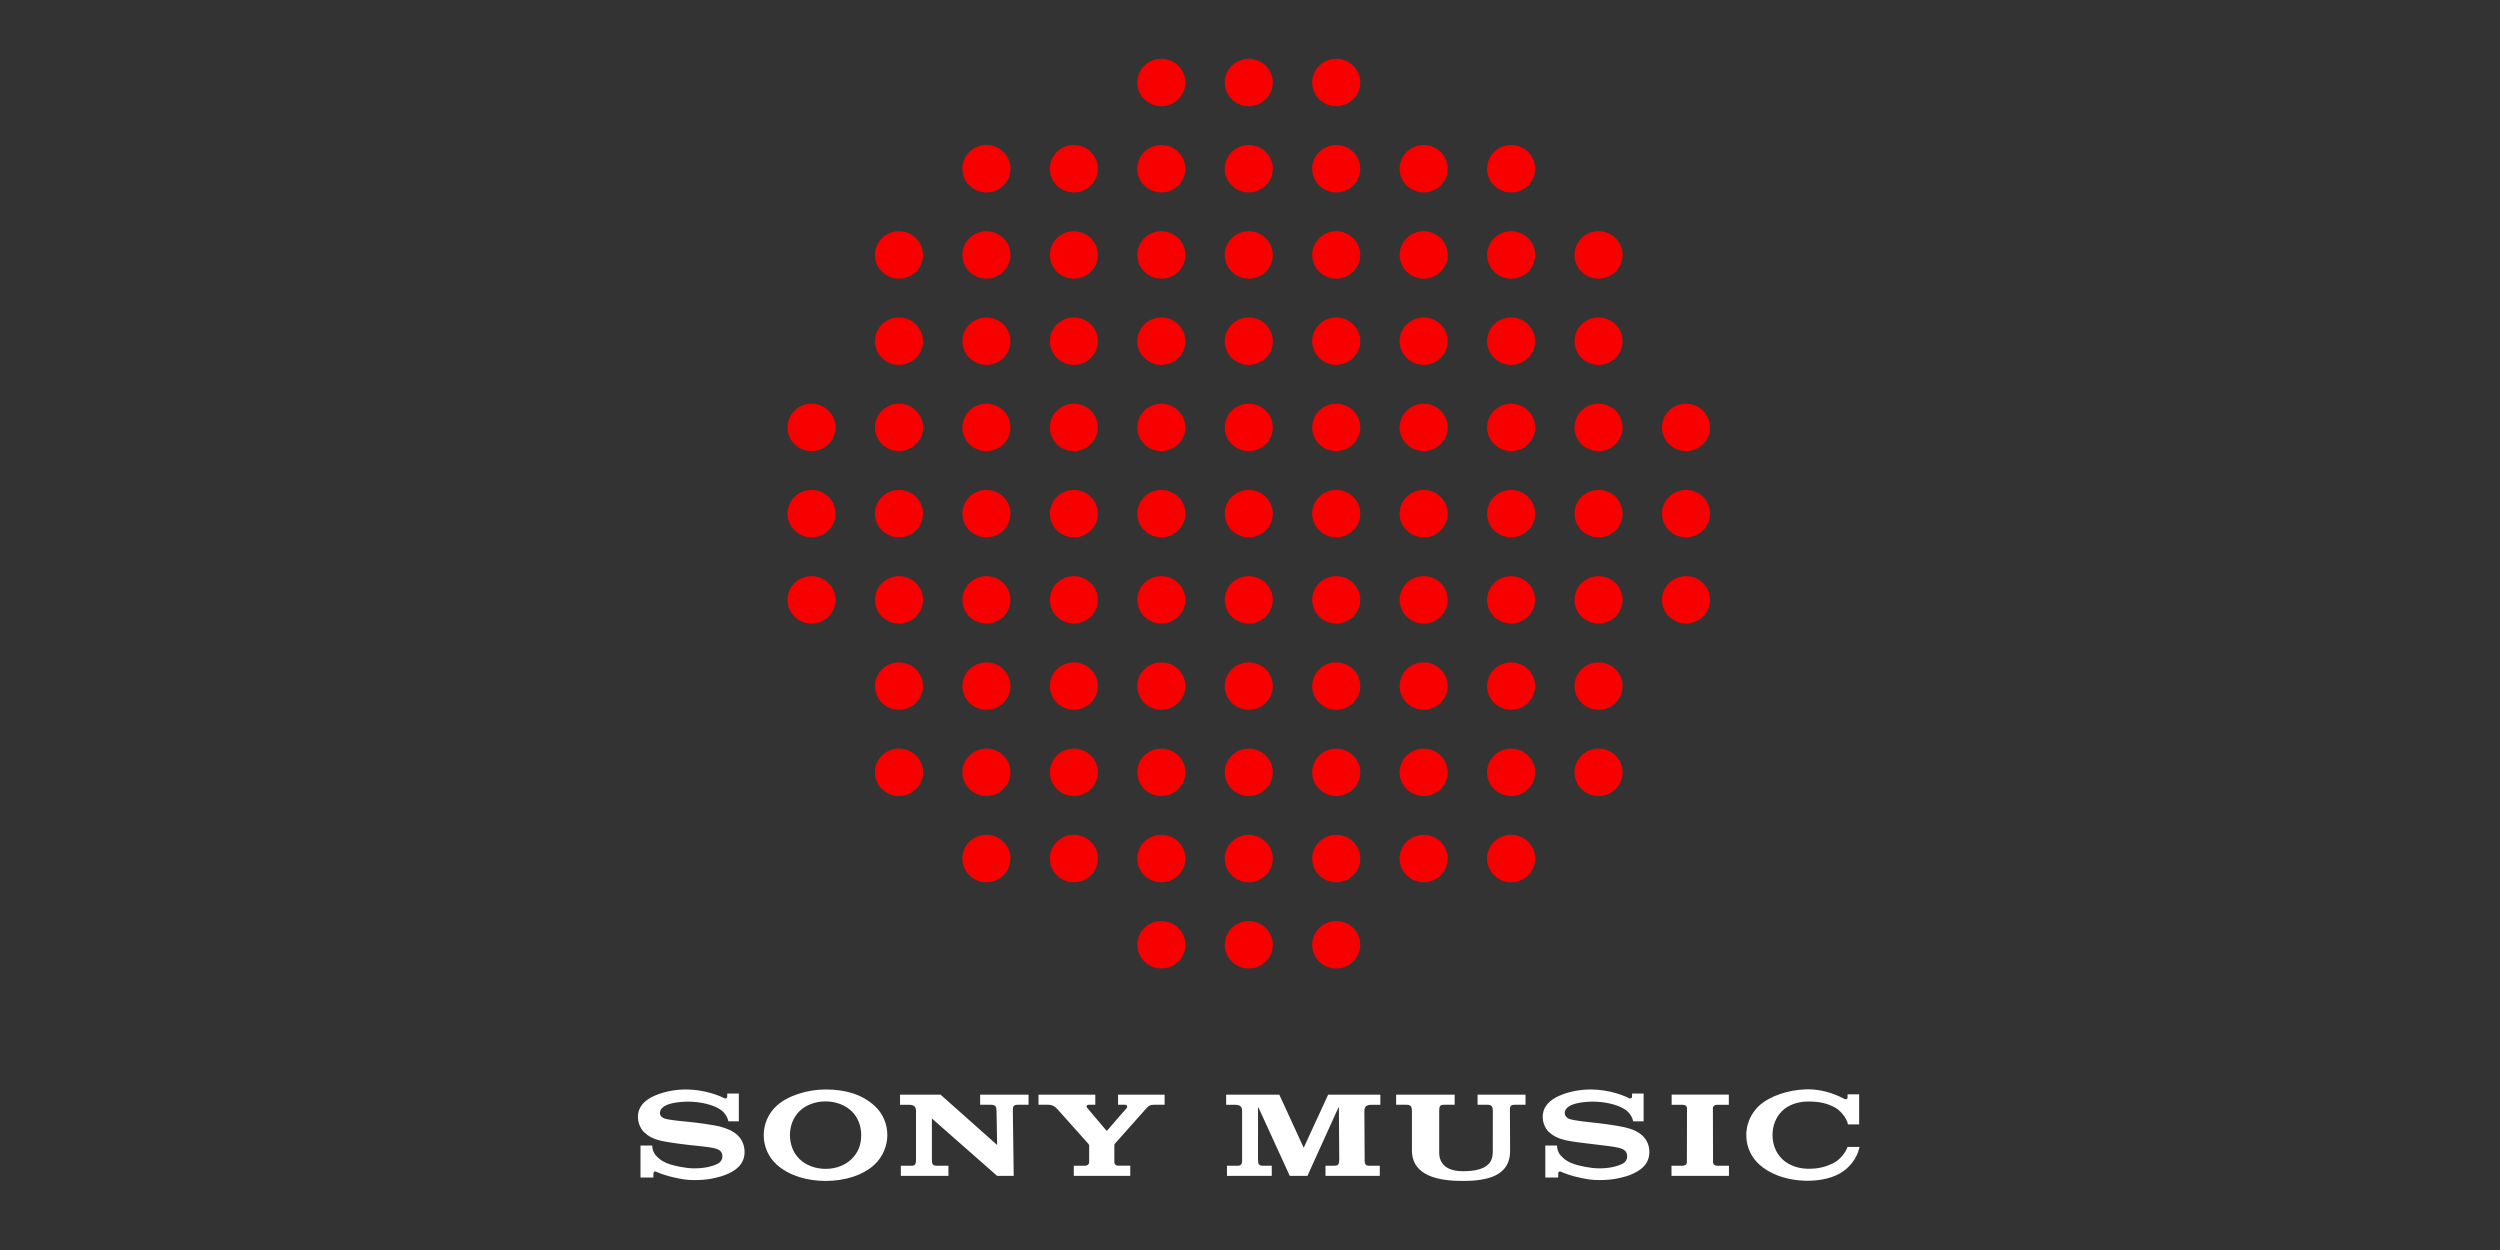 <svg width="176" height="88" viewBox="0 0 176 88" fill="none" xmlns="http://www.w3.org/2000/svg">
<rect x="0" y="0" width="176" height="88" fill="#333333" stroke="none"/>
<g clip-path="url(#clip0_2063_28590)">
<path d="M81.758 4.139C80.824 4.139 80.066 4.887 80.066 5.807C80.066 6.728 80.824 7.476 81.758 7.476C82.691 7.476 83.45 6.728 83.45 5.807C83.45 4.887 82.691 4.139 81.758 4.139ZM87.914 4.139C86.98 4.139 86.222 4.887 86.222 5.807C86.222 6.728 86.98 7.476 87.914 7.476C88.847 7.476 89.606 6.728 89.606 5.807C89.606 4.887 88.847 4.139 87.914 4.139ZM94.07 4.139C93.136 4.139 92.378 4.887 92.378 5.807C92.378 6.728 93.136 7.476 94.07 7.476C95.004 7.476 95.762 6.728 95.762 5.807C95.762 4.887 95.004 4.139 94.07 4.139ZM69.445 10.207C68.51 10.207 67.751 10.956 67.751 11.878C67.751 12.8 68.51 13.549 69.445 13.549C70.38 13.549 71.139 12.8 71.139 11.878C71.139 10.956 70.38 10.207 69.445 10.207ZM106.383 10.207C105.447 10.207 104.688 10.956 104.688 11.878C104.688 12.8 105.447 13.549 106.383 13.549C107.318 13.549 108.077 12.8 108.077 11.878C108.077 10.956 107.318 10.207 106.383 10.207ZM75.601 10.209C74.667 10.209 73.909 10.957 73.909 11.878C73.909 12.799 74.667 13.546 75.601 13.546C76.535 13.546 77.293 12.799 77.293 11.878C77.293 10.957 76.535 10.209 75.601 10.209ZM100.226 10.209C99.293 10.209 98.534 10.957 98.534 11.878C98.534 12.799 99.293 13.546 100.226 13.546C101.16 13.546 101.918 12.799 101.918 11.878C101.918 10.957 101.16 10.209 100.226 10.209ZM81.758 10.21C80.824 10.21 80.066 10.957 80.066 11.878C80.066 12.799 80.824 13.546 81.758 13.546C82.691 13.546 83.45 12.799 83.45 11.878C83.45 10.957 82.691 10.21 81.758 10.21ZM87.914 10.21C86.98 10.21 86.222 10.957 86.222 11.878C86.222 12.799 86.98 13.546 87.914 13.546C88.847 13.546 89.606 12.799 89.606 11.878C89.606 10.957 88.847 10.21 87.914 10.21ZM94.07 10.21C93.136 10.21 92.378 10.957 92.378 11.878C92.378 12.799 93.136 13.546 94.07 13.546C95.004 13.546 95.762 12.799 95.762 11.878C95.762 10.957 95.004 10.21 94.07 10.21ZM63.289 16.277C62.354 16.277 61.594 17.026 61.594 17.948C61.594 18.87 62.354 19.619 63.289 19.619C64.224 19.619 64.983 18.87 64.983 17.948C64.983 17.026 64.224 16.277 63.289 16.277ZM112.539 16.277C111.604 16.277 110.845 17.026 110.845 17.948C110.845 18.87 111.604 19.619 112.539 19.619C113.474 19.619 114.233 18.87 114.233 17.948C114.233 17.026 113.474 16.277 112.539 16.277ZM69.445 16.28C68.511 16.28 67.753 17.027 67.753 17.948C67.753 18.869 68.511 19.617 69.445 19.617C70.379 19.617 71.137 18.869 71.137 17.948C71.137 17.027 70.379 16.28 69.445 16.28ZM106.383 16.28C105.449 16.28 104.69 17.027 104.69 17.948C104.69 18.869 105.449 19.617 106.383 19.617C107.316 19.617 108.075 18.869 108.075 17.948C108.075 17.027 107.316 16.28 106.383 16.28ZM75.601 16.28C74.668 16.28 73.909 17.028 73.909 17.948C73.909 18.869 74.668 19.617 75.601 19.617C76.535 19.617 77.293 18.869 77.293 17.948C77.293 17.028 76.535 16.28 75.601 16.28ZM81.758 16.28C80.824 16.28 80.066 17.028 80.066 17.948C80.066 18.869 80.824 19.617 81.758 19.617C82.691 19.617 83.45 18.869 83.45 17.948C83.45 17.028 82.691 16.28 81.758 16.28ZM87.914 16.28C86.98 16.28 86.222 17.028 86.222 17.948C86.222 18.869 86.98 19.617 87.914 19.617C88.847 19.617 89.606 18.869 89.606 17.948C89.606 17.028 88.847 16.28 87.914 16.28ZM94.07 16.28C93.136 16.28 92.378 17.028 92.378 17.948C92.378 18.869 93.136 19.617 94.07 19.617C95.004 19.617 95.762 18.869 95.762 17.948C95.762 17.028 95.004 16.28 94.07 16.28ZM100.226 16.28C99.293 16.28 98.534 17.028 98.534 17.948C98.534 18.869 99.293 19.617 100.226 19.617C101.16 19.617 101.918 18.869 101.918 17.948C101.918 17.028 101.16 16.28 100.226 16.28ZM63.289 22.35C62.355 22.35 61.597 23.098 61.597 24.019C61.597 24.939 62.355 25.687 63.289 25.687C64.223 25.687 64.981 24.939 64.981 24.019C64.981 23.098 64.223 22.35 63.289 22.35ZM112.539 22.35C111.605 22.35 110.847 23.098 110.847 24.019C110.847 24.939 111.605 25.687 112.539 25.687C113.473 25.687 114.231 24.939 114.231 24.019C114.231 23.098 113.473 22.35 112.539 22.35ZM69.445 22.35C68.511 22.35 67.753 23.098 67.753 24.019C67.753 24.939 68.511 25.687 69.445 25.687C70.379 25.687 71.137 24.939 71.137 24.019C71.137 23.098 70.379 22.35 69.445 22.35ZM75.601 22.35C74.668 22.35 73.909 23.098 73.909 24.019C73.909 24.939 74.668 25.687 75.601 25.687C76.535 25.687 77.293 24.939 77.293 24.019C77.293 23.098 76.535 22.35 75.601 22.35ZM81.758 22.35C80.824 22.35 80.066 23.098 80.066 24.019C80.066 24.939 80.824 25.687 81.758 25.687C82.691 25.687 83.45 24.939 83.45 24.019C83.45 23.098 82.691 22.35 81.758 22.35ZM87.914 22.35C86.98 22.35 86.222 23.098 86.222 24.019C86.222 24.939 86.98 25.687 87.914 25.687C88.847 25.687 89.606 24.939 89.606 24.019C89.606 23.098 88.847 22.35 87.914 22.35ZM94.07 22.35C93.136 22.35 92.378 23.098 92.378 24.019C92.378 24.939 93.136 25.687 94.07 25.687C95.004 25.687 95.762 24.939 95.762 24.019C95.762 23.098 95.004 22.35 94.07 22.35ZM100.226 22.35C99.293 22.35 98.534 23.098 98.534 24.019C98.534 24.939 99.293 25.687 100.226 25.687C101.16 25.687 101.918 24.939 101.918 24.019C101.918 23.098 101.16 22.35 100.226 22.35ZM106.383 22.35C105.449 22.35 104.691 23.098 104.691 24.019C104.691 24.939 105.449 25.687 106.383 25.687C107.316 25.687 108.075 24.939 108.075 24.019C108.075 23.098 107.316 22.35 106.383 22.35ZM57.133 28.421C56.199 28.421 55.441 29.168 55.441 30.089C55.441 31.01 56.199 31.757 57.133 31.757C58.066 31.757 58.824 31.01 58.824 30.089C58.824 29.168 58.066 28.421 57.133 28.421ZM63.289 28.421C62.355 28.421 61.597 29.168 61.597 30.089C61.597 31.01 62.355 31.757 63.289 31.757C64.223 31.757 64.981 31.01 64.981 30.089C64.981 29.168 64.223 28.421 63.289 28.421ZM69.445 28.421C68.511 28.421 67.753 29.168 67.753 30.089C67.753 31.01 68.511 31.757 69.445 31.757C70.379 31.757 71.137 31.01 71.137 30.089C71.137 29.168 70.379 28.421 69.445 28.421ZM75.601 28.421C74.668 28.421 73.909 29.168 73.909 30.089C73.909 31.01 74.668 31.757 75.601 31.757C76.535 31.757 77.293 31.01 77.293 30.089C77.293 29.168 76.535 28.421 75.601 28.421ZM81.758 28.421C80.824 28.421 80.066 29.168 80.066 30.089C80.066 31.01 80.824 31.757 81.758 31.757C82.691 31.757 83.45 31.01 83.45 30.089C83.45 29.168 82.691 28.421 81.758 28.421ZM87.914 28.421C86.98 28.421 86.222 29.168 86.222 30.089C86.222 31.01 86.98 31.757 87.914 31.757C88.847 31.757 89.606 31.01 89.606 30.089C89.606 29.168 88.847 28.421 87.914 28.421ZM94.07 28.421C93.136 28.421 92.378 29.168 92.378 30.089C92.378 31.01 93.136 31.757 94.07 31.757C95.004 31.757 95.762 31.01 95.762 30.089C95.762 29.168 95.004 28.421 94.07 28.421ZM100.226 28.421C99.293 28.421 98.534 29.168 98.534 30.089C98.534 31.01 99.293 31.757 100.226 31.757C101.16 31.757 101.918 31.01 101.918 30.089C101.918 29.168 101.16 28.421 100.226 28.421ZM106.383 28.421C105.449 28.421 104.691 29.168 104.691 30.089C104.691 31.01 105.449 31.757 106.383 31.757C107.316 31.757 108.075 31.01 108.075 30.089C108.075 29.168 107.316 28.421 106.383 28.421ZM112.539 28.421C111.605 28.421 110.847 29.168 110.847 30.089C110.847 31.01 111.605 31.757 112.539 31.757C113.473 31.757 114.231 31.01 114.231 30.089C114.231 29.168 113.473 28.421 112.539 28.421ZM118.695 28.421C117.761 28.421 117.003 29.168 117.003 30.089C117.003 31.01 117.761 31.757 118.695 31.757C119.629 31.757 120.387 31.01 120.387 30.089C120.387 29.168 119.629 28.421 118.695 28.421ZM57.133 34.491C56.199 34.491 55.441 35.239 55.441 36.159C55.441 37.08 56.199 37.828 57.133 37.828C58.066 37.828 58.824 37.08 58.824 36.159C58.824 35.239 58.066 34.491 57.133 34.491ZM63.289 34.491C62.355 34.491 61.597 35.239 61.597 36.159C61.597 37.08 62.355 37.828 63.289 37.828C64.223 37.828 64.981 37.08 64.981 36.159C64.981 35.239 64.223 34.491 63.289 34.491ZM69.445 34.491C68.511 34.491 67.753 35.239 67.753 36.159C67.753 37.08 68.511 37.828 69.445 37.828C70.379 37.828 71.137 37.08 71.137 36.159C71.137 35.239 70.379 34.491 69.445 34.491ZM75.601 34.491C74.668 34.491 73.909 35.239 73.909 36.159C73.909 37.08 74.668 37.828 75.601 37.828C76.535 37.828 77.293 37.08 77.293 36.159C77.293 35.239 76.535 34.491 75.601 34.491ZM81.758 34.491C80.824 34.491 80.066 35.239 80.066 36.159C80.066 37.08 80.824 37.828 81.758 37.828C82.691 37.828 83.45 37.08 83.45 36.159C83.45 35.239 82.691 34.491 81.758 34.491ZM87.914 34.491C86.98 34.491 86.222 35.239 86.222 36.159C86.222 37.08 86.98 37.828 87.914 37.828C88.847 37.828 89.606 37.08 89.606 36.159C89.606 35.239 88.847 34.491 87.914 34.491ZM94.07 34.491C93.136 34.491 92.378 35.239 92.378 36.159C92.378 37.08 93.136 37.828 94.07 37.828C95.004 37.828 95.762 37.08 95.762 36.159C95.762 35.239 95.004 34.491 94.07 34.491ZM100.226 34.491C99.293 34.491 98.534 35.239 98.534 36.159C98.534 37.08 99.293 37.828 100.226 37.828C101.16 37.828 101.918 37.08 101.918 36.159C101.918 35.239 101.16 34.491 100.226 34.491ZM106.383 34.491C105.449 34.491 104.691 35.239 104.691 36.159C104.691 37.08 105.449 37.828 106.383 37.828C107.316 37.828 108.075 37.08 108.075 36.159C108.075 35.239 107.316 34.491 106.383 34.491ZM112.539 34.491C111.605 34.491 110.847 35.239 110.847 36.159C110.847 37.08 111.605 37.828 112.539 37.828C113.473 37.828 114.231 37.08 114.231 36.159C114.231 35.239 113.473 34.491 112.539 34.491ZM118.695 34.491C117.761 34.491 117.003 35.239 117.003 36.159C117.003 37.08 117.761 37.828 118.695 37.828C119.629 37.828 120.387 37.08 120.387 36.159C120.387 35.239 119.629 34.491 118.695 34.491ZM57.133 40.562C56.199 40.562 55.441 41.309 55.441 42.23C55.441 43.151 56.199 43.898 57.133 43.898C58.066 43.898 58.824 43.151 58.824 42.23C58.824 41.309 58.066 40.562 57.133 40.562ZM63.289 40.562C62.355 40.562 61.597 41.309 61.597 42.23C61.597 43.151 62.355 43.898 63.289 43.898C64.223 43.898 64.981 43.151 64.981 42.23C64.981 41.309 64.223 40.562 63.289 40.562ZM69.445 40.562C68.511 40.562 67.753 41.309 67.753 42.23C67.753 43.151 68.511 43.898 69.445 43.898C70.379 43.898 71.137 43.151 71.137 42.23C71.137 41.309 70.379 40.562 69.445 40.562ZM75.601 40.562C74.668 40.562 73.909 41.309 73.909 42.23C73.909 43.151 74.668 43.898 75.601 43.898C76.535 43.898 77.293 43.151 77.293 42.23C77.293 41.309 76.535 40.562 75.601 40.562ZM81.758 40.562C80.824 40.562 80.066 41.309 80.066 42.23C80.066 43.151 80.824 43.898 81.758 43.898C82.691 43.898 83.45 43.151 83.45 42.23C83.45 41.309 82.691 40.562 81.758 40.562ZM87.914 40.562C86.98 40.562 86.222 41.309 86.222 42.23C86.222 43.151 86.98 43.898 87.914 43.898C88.847 43.898 89.606 43.151 89.606 42.23C89.606 41.309 88.847 40.562 87.914 40.562ZM94.07 40.562C93.136 40.562 92.378 41.309 92.378 42.23C92.378 43.151 93.136 43.898 94.07 43.898C95.004 43.898 95.762 43.151 95.762 42.23C95.762 41.309 95.004 40.562 94.07 40.562ZM100.226 40.562C99.293 40.562 98.534 41.309 98.534 42.23C98.534 43.151 99.293 43.898 100.226 43.898C101.16 43.898 101.918 43.151 101.918 42.23C101.918 41.309 101.16 40.562 100.226 40.562ZM106.383 40.562C105.449 40.562 104.691 41.309 104.691 42.23C104.691 43.151 105.449 43.898 106.383 43.898C107.316 43.898 108.075 43.151 108.075 42.23C108.075 41.309 107.316 40.562 106.383 40.562ZM112.539 40.562C111.605 40.562 110.847 41.309 110.847 42.23C110.847 43.151 111.605 43.898 112.539 43.898C113.473 43.898 114.231 43.151 114.231 42.23C114.231 41.309 113.473 40.562 112.539 40.562ZM118.695 40.562C117.761 40.562 117.003 41.309 117.003 42.23C117.003 43.151 117.761 43.898 118.695 43.898C119.629 43.898 120.387 43.151 120.387 42.23C120.387 41.309 119.629 40.562 118.695 40.562ZM63.289 46.632C62.355 46.632 61.597 47.379 61.597 48.3C61.597 49.221 62.355 49.969 63.289 49.969C64.223 49.969 64.981 49.221 64.981 48.3C64.981 47.379 64.223 46.632 63.289 46.632ZM112.539 46.632C111.605 46.632 110.847 47.379 110.847 48.3C110.847 49.221 111.605 49.969 112.539 49.969C113.473 49.969 114.231 49.221 114.231 48.3C114.231 47.379 113.473 46.632 112.539 46.632ZM69.445 46.632C68.511 46.632 67.753 47.38 67.753 48.3C67.753 49.221 68.511 49.968 69.445 49.968C70.379 49.968 71.137 49.221 71.137 48.3C71.137 47.38 70.379 46.632 69.445 46.632ZM75.601 46.632C74.668 46.632 73.909 47.38 73.909 48.3C73.909 49.221 74.668 49.968 75.601 49.968C76.535 49.968 77.293 49.221 77.293 48.3C77.293 47.38 76.535 46.632 75.601 46.632ZM81.758 46.632C80.824 46.632 80.066 47.38 80.066 48.3C80.066 49.221 80.824 49.968 81.758 49.968C82.691 49.968 83.45 49.221 83.45 48.3C83.45 47.38 82.691 46.632 81.758 46.632ZM87.914 46.632C86.98 46.632 86.222 47.38 86.222 48.3C86.222 49.221 86.98 49.968 87.914 49.968C88.847 49.968 89.606 49.221 89.606 48.3C89.606 47.38 88.847 46.632 87.914 46.632ZM94.07 46.632C93.136 46.632 92.378 47.38 92.378 48.3C92.378 49.221 93.136 49.968 94.07 49.968C95.004 49.968 95.762 49.221 95.762 48.3C95.762 47.38 95.004 46.632 94.07 46.632ZM100.226 46.632C99.293 46.632 98.534 47.38 98.534 48.3C98.534 49.221 99.293 49.968 100.226 49.968C101.16 49.968 101.918 49.221 101.918 48.3C101.918 47.38 101.16 46.632 100.226 46.632ZM106.383 46.632C105.449 46.632 104.691 47.38 104.691 48.3C104.691 49.221 105.449 49.968 106.383 49.968C107.316 49.968 108.075 49.221 108.075 48.3C108.075 47.38 107.316 46.632 106.383 46.632ZM63.289 52.7C62.354 52.7 61.594 53.449 61.594 54.371C61.594 55.293 62.354 56.041 63.289 56.041C64.224 56.041 64.983 55.293 64.983 54.371C64.983 53.449 64.224 52.7 63.289 52.7ZM112.539 52.7C111.604 52.7 110.845 53.449 110.845 54.371C110.845 55.293 111.604 56.041 112.539 56.041C113.474 56.041 114.233 55.293 114.233 54.371C114.233 53.449 113.474 52.7 112.539 52.7ZM69.445 52.702C68.511 52.702 67.753 53.45 67.753 54.371C67.753 55.291 68.511 56.039 69.445 56.039C70.379 56.039 71.137 55.291 71.137 54.371C71.137 53.45 70.379 52.702 69.445 52.702ZM106.383 52.702C105.449 52.702 104.69 53.45 104.69 54.371C104.69 55.291 105.449 56.039 106.383 56.039C107.316 56.039 108.075 55.291 108.075 54.371C108.075 53.45 107.316 52.702 106.383 52.702ZM75.601 52.702C74.668 52.702 73.909 53.45 73.909 54.371C73.909 55.291 74.668 56.039 75.601 56.039C76.535 56.039 77.293 55.291 77.293 54.371C77.293 53.45 76.535 52.702 75.601 52.702ZM81.758 52.702C80.824 52.702 80.066 53.45 80.066 54.371C80.066 55.291 80.824 56.039 81.758 56.039C82.691 56.039 83.45 55.291 83.45 54.371C83.45 53.45 82.691 52.702 81.758 52.702ZM87.914 52.702C86.98 52.702 86.222 53.45 86.222 54.371C86.222 55.291 86.98 56.039 87.914 56.039C88.847 56.039 89.606 55.291 89.606 54.371C89.606 53.45 88.847 52.702 87.914 52.702ZM94.07 52.702C93.136 52.702 92.378 53.45 92.378 54.371C92.378 55.291 93.136 56.039 94.07 56.039C95.004 56.039 95.762 55.291 95.762 54.371C95.762 53.45 95.004 52.702 94.07 52.702ZM100.226 52.702C99.293 52.702 98.534 53.45 98.534 54.371C98.534 55.291 99.293 56.039 100.226 56.039C101.16 56.039 101.918 55.291 101.918 54.371C101.918 53.45 101.16 52.702 100.226 52.702ZM69.445 58.77C68.51 58.77 67.751 59.519 67.751 60.441C67.751 61.363 68.51 62.112 69.445 62.112C70.38 62.112 71.139 61.363 71.139 60.441C71.139 59.519 70.38 58.77 69.445 58.77ZM106.383 58.77C105.447 58.77 104.688 59.519 104.688 60.441C104.688 61.363 105.447 62.112 106.383 62.112C107.318 62.112 108.077 61.363 108.077 60.441C108.077 59.519 107.318 58.77 106.383 58.77ZM75.601 58.773C74.667 58.773 73.909 59.52 73.909 60.441C73.909 61.362 74.667 62.109 75.601 62.109C76.535 62.109 77.293 61.362 77.293 60.441C77.293 59.52 76.535 58.773 75.601 58.773ZM100.226 58.773C99.293 58.773 98.534 59.52 98.534 60.441C98.534 61.362 99.293 62.109 100.226 62.109C101.16 62.109 101.918 61.362 101.918 60.441C101.918 59.52 101.16 58.773 100.226 58.773ZM81.758 58.773C80.824 58.773 80.066 59.52 80.066 60.441C80.066 61.362 80.824 62.109 81.758 62.109C82.691 62.109 83.45 61.362 83.45 60.441C83.45 59.52 82.691 58.773 81.758 58.773ZM87.914 58.773C86.98 58.773 86.222 59.52 86.222 60.441C86.222 61.362 86.98 62.109 87.914 62.109C88.847 62.109 89.606 61.362 89.606 60.441C89.606 59.52 88.847 58.773 87.914 58.773ZM94.07 58.773C93.136 58.773 92.378 59.52 92.378 60.441C92.378 61.362 93.136 62.109 94.07 62.109C95.004 62.109 95.762 61.362 95.762 60.441C95.762 59.52 95.004 58.773 94.07 58.773ZM81.761 64.843C80.828 64.843 80.07 65.59 80.07 66.51C80.07 67.43 80.828 68.177 81.761 68.177C82.694 68.177 83.452 67.43 83.452 66.51C83.452 65.59 82.694 64.843 81.761 64.843ZM87.914 64.843C86.98 64.843 86.222 65.591 86.222 66.511C86.222 67.432 86.98 68.18 87.914 68.18C88.847 68.18 89.606 67.432 89.606 66.511C89.606 65.591 88.847 64.843 87.914 64.843ZM94.07 64.843C93.136 64.843 92.378 65.591 92.378 66.511C92.378 67.432 93.136 68.18 94.07 68.18C95.004 68.18 95.762 67.432 95.762 66.511C95.762 65.591 95.004 64.843 94.07 64.843Z" fill="#F90000"/>
<path d="M127.294 76.689C127.246 76.689 127.196 76.69 127.147 76.691H127.137C125.9 76.725 124.613 77.155 123.87 77.818C123.693 77.976 123.541 78.155 123.415 78.345C123.103 78.816 122.939 79.359 122.939 79.904C122.939 79.96 122.941 80.015 122.944 80.07C122.983 80.787 123.29 81.476 123.87 81.994C124.568 82.617 125.56 82.992 126.651 83.097C127.695 83.198 128.767 83.034 129.501 82.624C130.226 82.22 130.728 81.54 130.9 80.792C130.904 80.777 130.906 80.76 130.91 80.745L130.061 80.746C129.925 81.189 129.47 81.698 129.037 81.901C128.636 82.091 128.118 82.291 127.292 82.28C127.278 82.28 127.159 82.276 127.113 82.273C126.973 82.265 126.835 82.248 126.7 82.219C126.22 82.117 125.781 81.904 125.453 81.584C125.015 81.156 124.785 80.549 124.785 79.905C124.785 79.258 125.015 78.653 125.453 78.221C125.896 77.784 126.551 77.559 127.237 77.547H127.271H127.363C128.122 77.559 128.564 77.657 129.131 77.941C129.489 78.119 129.993 78.634 130.099 79.158H130.884V77.043H130.068V77.269C130.068 77.309 130.048 77.353 130.008 77.375C129.97 77.396 129.915 77.398 129.843 77.362C129.49 77.183 128.557 76.691 127.294 76.689ZM48.306 76.699C47.587 76.695 46.769 76.837 46.08 77.14C45.438 77.421 44.91 77.877 44.91 78.635C44.91 79.313 45.35 79.712 45.336 79.699C45.525 79.868 45.825 80.159 46.61 80.327C46.96 80.401 47.708 80.516 48.458 80.599C49.197 80.681 49.929 80.748 50.227 80.82C50.465 80.877 50.857 80.962 50.857 81.399C50.857 81.839 50.441 81.969 50.367 81.999C50.292 82.028 49.794 82.253 48.891 82.253C48.225 82.253 47.427 82.056 47.135 81.958C46.799 81.846 46.45 81.679 46.121 81.282C46.039 81.184 45.913 80.915 45.913 80.648H45.092V82.899H45.999V82.595C45.999 82.565 46.047 82.419 46.195 82.489C46.383 82.578 46.939 82.79 47.523 82.91C47.998 83.008 48.306 83.078 48.896 83.078C49.864 83.078 50.382 82.923 50.739 82.823C51.083 82.725 51.5 82.552 51.835 82.288C52.018 82.144 52.42 81.775 52.42 81.104C52.42 80.459 52.073 80.058 51.946 79.938C51.774 79.775 51.576 79.644 51.361 79.545C51.173 79.458 50.88 79.354 50.64 79.298C50.169 79.188 49.115 79.042 48.613 78.993C48.084 78.94 47.163 78.861 46.8 78.75C46.687 78.715 46.458 78.608 46.458 78.35C46.458 78.167 46.566 78.008 46.769 77.879C47.089 77.675 47.754 77.556 48.435 77.556C49.248 77.556 49.932 77.732 50.367 77.924C50.518 77.992 50.689 78.086 50.828 78.198C50.984 78.323 51.2 78.582 51.28 78.944H52.014V76.984H51.197V77.212C51.197 77.287 51.12 77.38 50.972 77.304C50.605 77.117 49.575 76.705 48.306 76.699ZM58.12 76.699C56.838 76.699 55.472 77.135 54.698 77.827C54.083 78.379 53.766 79.147 53.766 79.914C53.766 80.689 54.074 81.445 54.698 82.003C55.529 82.745 56.778 83.138 58.12 83.138C59.468 83.138 60.742 82.746 61.549 82.003C62.149 81.451 62.468 80.659 62.468 79.914C62.468 79.143 62.169 78.386 61.549 77.831C60.682 77.054 59.547 76.699 58.12 76.699ZM112.003 76.699C111.285 76.695 110.467 76.837 109.778 77.14C109.136 77.422 108.607 77.877 108.607 78.635C108.607 79.313 109.047 79.697 109.034 79.683C109.223 79.854 109.523 80.125 110.309 80.291C110.658 80.365 111.414 80.469 112.164 80.551C112.902 80.632 113.627 80.726 113.925 80.797C114.164 80.853 114.555 80.962 114.555 81.399C114.555 81.839 114.139 81.969 114.066 81.999C113.991 82.029 113.492 82.253 112.589 82.253C111.923 82.253 111.125 82.056 110.833 81.957C110.497 81.844 110.147 81.679 109.819 81.282C109.737 81.183 109.611 80.914 109.611 80.648H108.79V82.899H109.697V82.595C109.697 82.565 109.745 82.419 109.892 82.489C110.08 82.579 110.636 82.79 111.222 82.91C111.697 83.008 112.003 83.077 112.594 83.077C113.562 83.077 114.08 82.922 114.437 82.823C114.782 82.726 115.198 82.552 115.533 82.288C115.716 82.144 116.117 81.775 116.117 81.104C116.117 80.459 115.77 80.084 115.644 79.964C115.473 79.802 115.274 79.68 115.059 79.581C114.87 79.494 114.596 79.411 114.358 79.356C113.885 79.247 112.812 79.097 112.311 79.048C111.781 78.995 110.864 78.894 110.5 78.782C110.387 78.748 110.157 78.608 110.157 78.35C110.157 78.166 110.264 78.008 110.467 77.879C110.787 77.675 111.452 77.556 112.133 77.556C112.946 77.556 113.629 77.732 114.066 77.924C114.214 77.996 114.387 78.086 114.526 78.198C114.682 78.322 114.898 78.582 114.977 78.944H115.711V76.985H114.896V77.212C114.896 77.287 114.819 77.38 114.669 77.304C114.302 77.119 113.272 76.705 112.003 76.699ZM117.684 77.061V77.777H118.455C118.784 77.777 118.766 78.029 118.766 78.029L118.756 81.814C118.756 81.814 118.774 82.067 118.444 82.067H117.673V82.781H121.718V82.067H120.91C120.58 82.067 120.598 81.812 120.598 81.812L120.588 78.029C120.588 78.029 120.569 77.777 120.899 77.777H121.709V77.061H117.684ZM73.111 77.063V77.774H73.823C74.133 77.774 74.332 77.968 74.45 78.093C74.543 78.192 76.578 80.47 76.628 80.533C76.677 80.596 76.677 80.606 76.677 80.634V81.799C76.677 82.085 76.372 82.066 76.372 82.066H75.595V82.781H79.571V82.064H78.743C78.743 82.064 78.45 82.085 78.45 81.812V80.658C78.45 80.658 78.447 80.563 78.478 80.527C78.533 80.464 80.594 78.15 80.685 78.047C80.883 77.822 80.991 77.774 81.257 77.774H81.988V77.063H78.712V77.774H79.203C79.349 77.774 79.389 77.919 79.326 77.996L77.939 79.596H77.894L76.539 77.996C76.44 77.877 76.521 77.774 76.628 77.774H77.109V77.063H73.111ZM90.063 77.063L86.322 77.063V77.776H86.955C87.413 77.776 87.445 78.027 87.445 78.246V81.592C87.445 81.795 87.459 82.067 87.165 82.067H86.379V82.781H89.532V82.067H88.913C88.588 82.067 88.57 81.923 88.564 81.606L88.566 77.964H88.595L90.8 82.783H92.042L94.228 77.964H94.257L94.284 81.606C94.277 81.923 94.26 82.067 93.936 82.067H93.316V82.781H97.137V82.067H96.352C96.059 82.067 96.071 81.795 96.071 81.592L96.052 78.246C96.052 78.027 96.083 77.776 96.542 77.776H97.176V77.063L93.502 77.063L91.781 80.802L90.063 77.063ZM63.362 77.063V77.776H63.996C64.454 77.776 64.486 78.027 64.486 78.246V81.592C64.486 81.795 64.499 82.067 64.206 82.067H63.42V82.781H66.769V82.067H65.953C65.628 82.067 65.611 81.923 65.605 81.606V78.741L70.198 82.781H71.365L71.303 78.218C71.312 77.887 71.331 77.774 71.677 77.774H72.41V77.063H69.002V77.774H69.752C70.092 77.774 70.153 77.909 70.156 78.218L70.198 80.606L66.213 77.063H63.362ZM98.288 77.063V77.774H98.994C99.335 77.774 99.396 77.909 99.399 78.218H99.4V80.98C99.4 82.815 101.33 83.139 102.987 83.139C104.676 83.139 106.311 82.798 106.311 81.037L106.298 78.053C106.316 77.849 106.382 77.774 106.663 77.774H107.397V77.063H104.021V77.774H104.692C105.019 77.774 105.087 77.899 105.095 78.183L105.092 81.062C105.092 81.727 104.847 82.453 102.987 82.453C101.246 82.453 101.32 81.269 101.32 81.069V78.18C101.329 77.879 101.361 77.774 101.693 77.774H102.407V77.063H98.288ZM58.12 77.537C58.824 77.537 59.502 77.79 59.956 78.23C60.4 78.66 60.629 79.261 60.629 79.914C60.629 80.589 60.416 81.14 59.956 81.592C59.497 82.044 58.838 82.288 58.12 82.288C57.415 82.288 56.739 82.04 56.281 81.592C55.843 81.164 55.612 80.558 55.612 79.914C55.612 79.267 55.843 78.661 56.281 78.23C56.735 77.783 57.415 77.537 58.12 77.537Z" fill="white"/>
</g>
<defs>
<clipPath id="clip0_2063_28590">
<rect width="86" height="79" fill="white" transform="translate(44.91 4.139)"/>
</clipPath>
</defs>
</svg>
